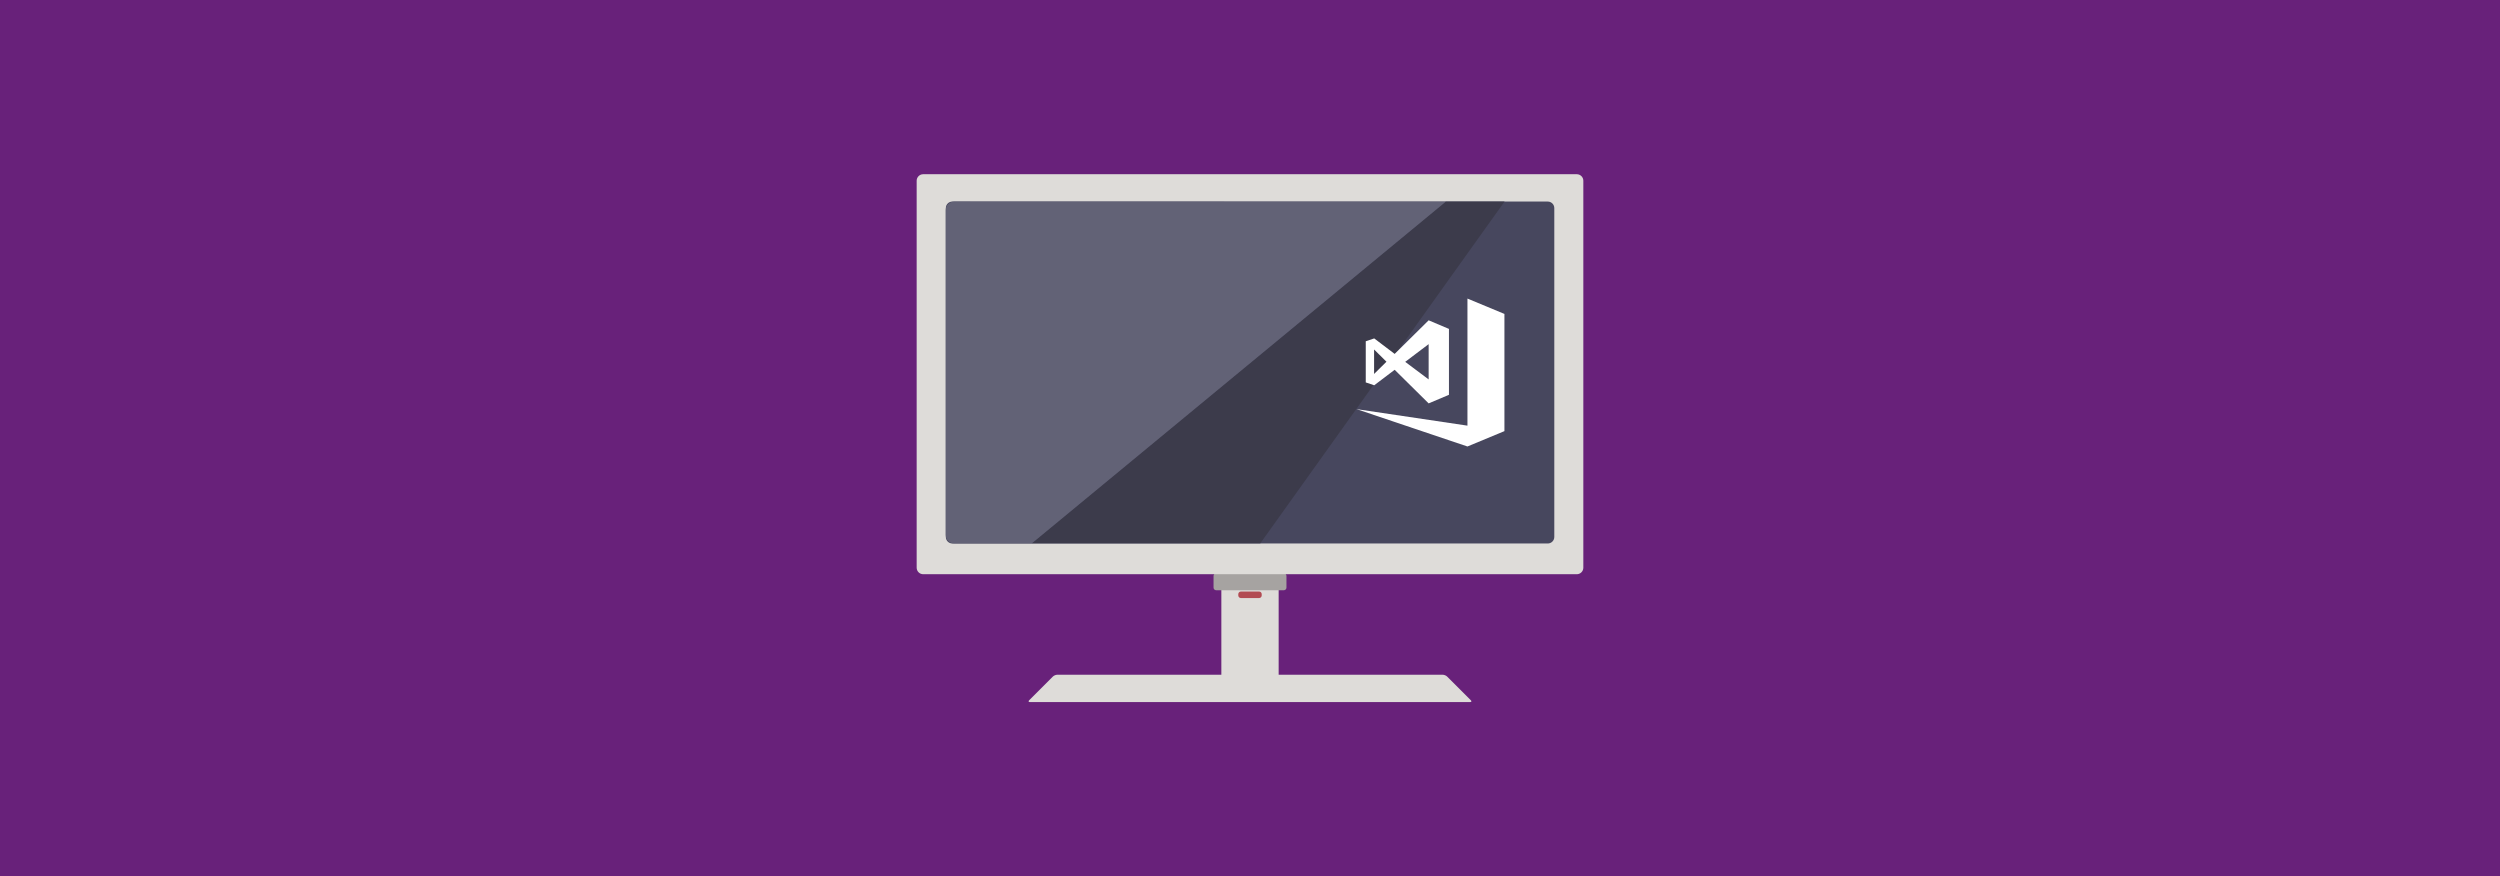 <svg version="1.1" xmlns="http://www.w3.org/2000/svg" x="0" y="0" viewBox="0 0 1920 673" xml:space="preserve"><style type="text/css">.st1{fill:#dedcd9}.st7{fill:#fff}</style><path fill="#68217a" d="M0 0h1920v673H0z"/><path class="st1" d="M938 452.3h44v69h-44v-69z"/><path class="st1" d="M1111.4 519.6c-.8-.8-2.3-1.4-3.4-1.4H812c-1.1 0-2.6.6-3.4 1.4l-18.2 18.2c-.8.8-.5 1.4.6 1.4h338c1.1 0 1.4-.6.6-1.4l-18.2-18.2z"/><path d="M969 457.3c0 1.1-.9 2-2 2h-14c-1.1 0-2-.9-2-2v-1c0-1.1.9-2 2-2h14c1.1 0 2 .9 2 2v1z" fill="#b24b53"/><path d="M932 442.3c0-1.1.9-2 2-2h52c1.1 0 2 .9 2 2v9c0 1.1-.9 2-2 2h-52c-1.1 0-2-.9-2-2v-9z" fill="#a6a3a1"/><path class="st1" d="M709 133.8c-2.8 0-5 2.3-5 5V436c0 2.8 2.3 5 5 5h502c2.8 0 5-2.3 5-5V138.8c0-2.8-2.3-5-5-5H709z"/><path d="M1193.7 412.4c0 2.8-2.3 5-5 5H731.4c-2.8 0-5-2.3-5-5V159.8c0-2.8 2.3-5 5-5h457.3c2.8 0 5 2.3 5 5v252.6z" fill="#47475e"/><path d="M1110.3 154.8l-318 262.5h175.6l187.6-262.5h-45.2z" fill="#3c3b4b"/><path d="M732.9 154.8c-3.5 0-6.6 2.9-6.6 6.6v249.4c0 3.5 2.9 6.6 6.6 6.6h59.4l318-262.5-377.4-.1z" fill="#626276"/><path class="st7" d="M1127 229.3v97.6l-85.2-12.7 85.2 28.7 28.4-11.8v-90z"/><path class="st7" d="M1071.1 284l26.1 25.8 15.6-6.6v-50.6l-15.6-6.6-26.1 25.8-15.7-11.9-6.5 2.2v31.6l6.5 2.2 15.7-11.9zm26.1-19.7v27.1l-18-13.5 18-13.6zm-41.9 4.1l9.5 9.4-9.5 9.4v-18.8z"/></svg>